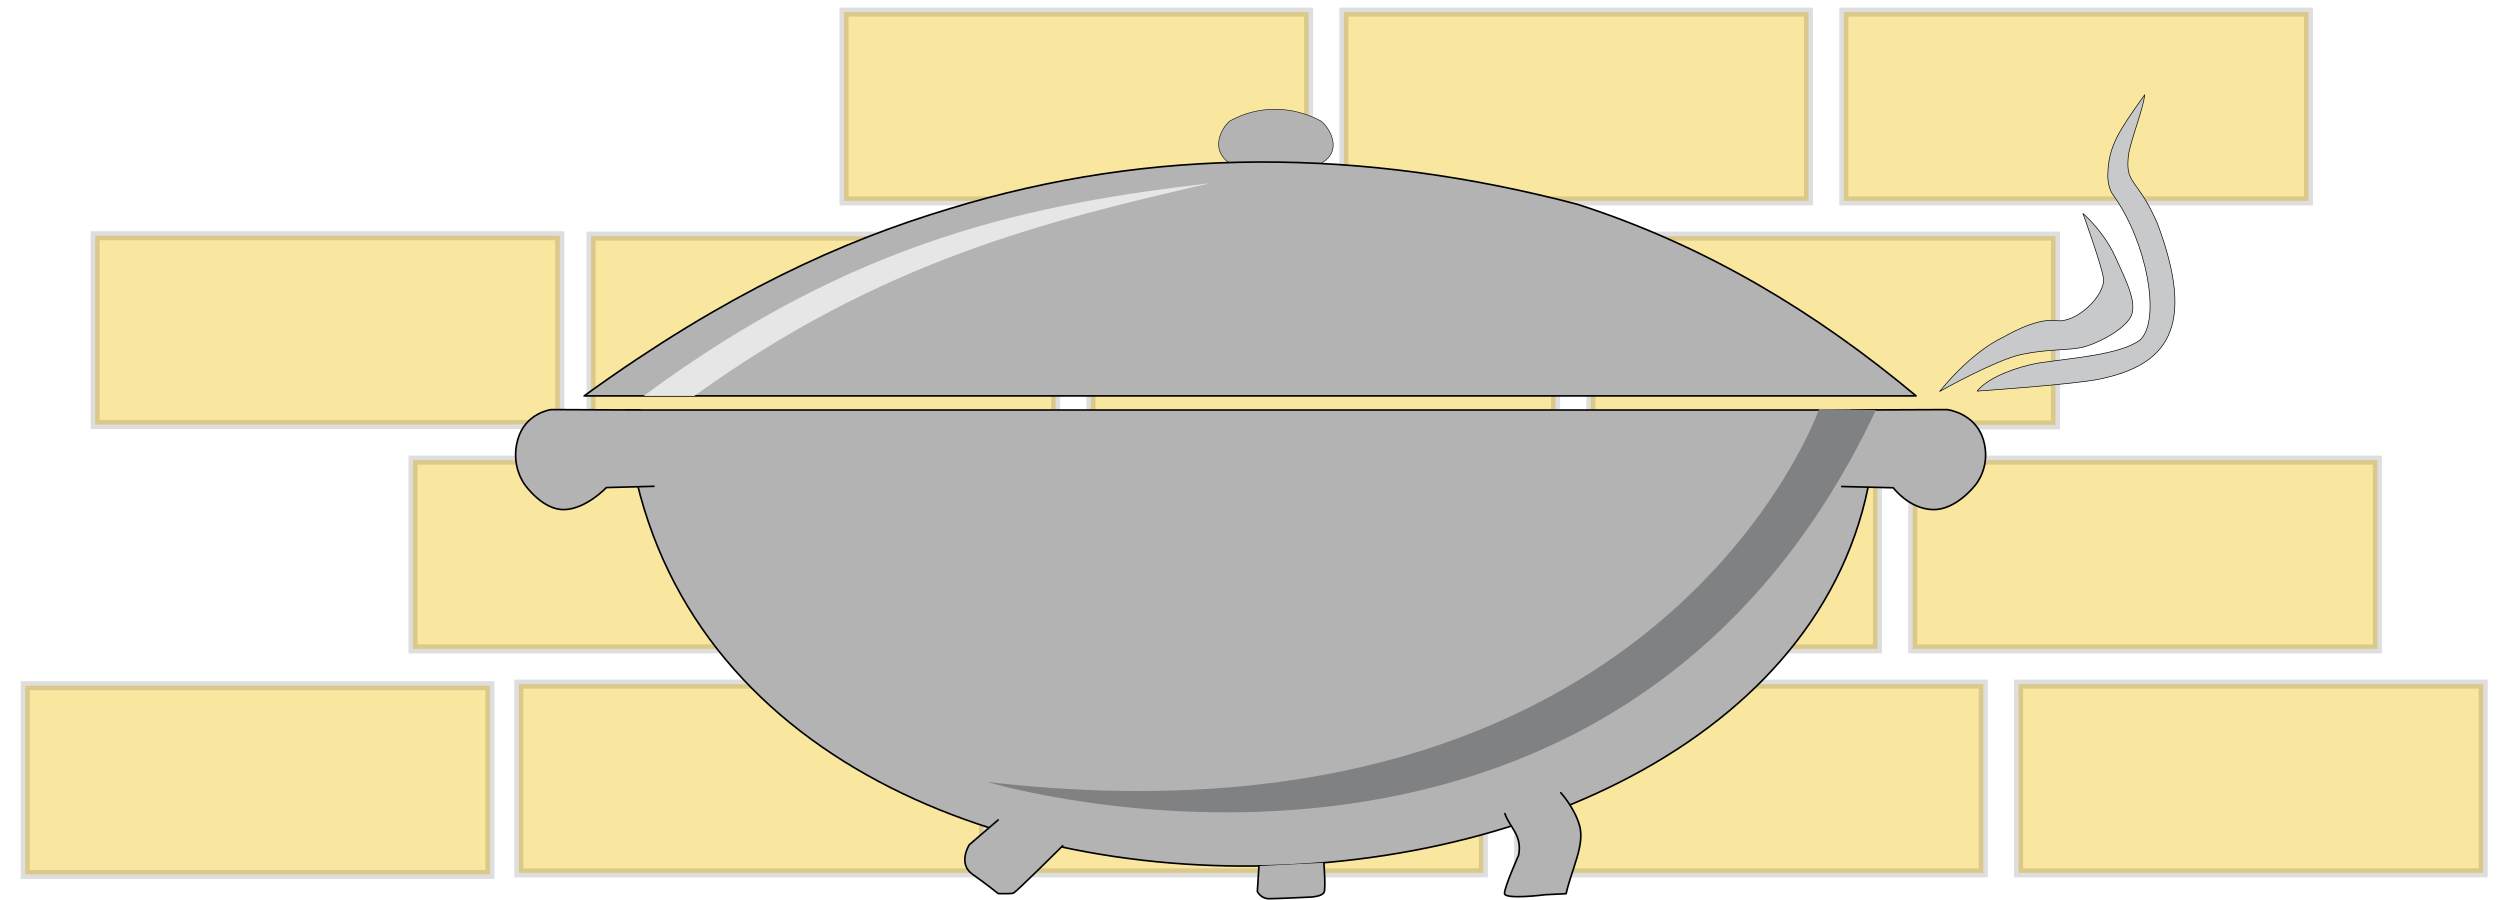 <?xml version="1.0" encoding="UTF-8" standalone="no"?>
<svg
   xmlns:osb="http://www.openswatchbook.org/uri/2009/osb"
   xmlns:dc="http://purl.org/dc/elements/1.1/"
   xmlns:cc="http://creativecommons.org/ns#"
   xmlns:rdf="http://www.w3.org/1999/02/22-rdf-syntax-ns#"
   xmlns:svg="http://www.w3.org/2000/svg"
   xmlns="http://www.w3.org/2000/svg"
   xmlns:xlink="http://www.w3.org/1999/xlink"
   xmlns:sodipodi="http://sodipodi.sourceforge.net/DTD/sodipodi-0.dtd"
   xmlns:inkscape="http://www.inkscape.org/namespaces/inkscape"
   sodipodi:docname="logo-caseirinho-panela-com-fundo.svg"
   inkscape:version="1.0 (4035a4f, 2020-05-01)"
   id="svg1139"
   version="1.1"
   viewBox="0 0 75 27"
   height="27mm"
   width="75mm">
  <defs
     id="defs1133">
    <linearGradient
       inkscape:collect="always"
       xlink:href="#linearGradient1495"
       id="linearGradient1497"
       x1="36.292"
       y1="6.469"
       x2="50.502"
       y2="6.469"
       gradientUnits="userSpaceOnUse"
       gradientTransform="translate(-19.024,19.353)" />
    <linearGradient
       osb:paint="solid"
       id="linearGradient1495">
      <stop
         id="stop1493"
         offset="0"
         style="stop-color:#000000;stop-opacity:1;" />
    </linearGradient>
    <linearGradient
       gradientUnits="userSpaceOnUse"
       y2="6.469"
       x2="50.502"
       y1="6.469"
       x1="36.292"
       id="linearGradient1497-8"
       xlink:href="#linearGradient1495"
       inkscape:collect="always"
       gradientTransform="translate(3.441,12.645)" />
    <linearGradient
       gradientUnits="userSpaceOnUse"
       y2="6.469"
       x2="50.502"
       y1="6.469"
       x1="36.292"
       id="linearGradient1497-7"
       xlink:href="#linearGradient1495"
       inkscape:collect="always"
       gradientTransform="translate(18.438,12.645)" />
    <linearGradient
       gradientUnits="userSpaceOnUse"
       y2="6.469"
       x2="50.502"
       y1="6.469"
       x1="36.292"
       id="linearGradient1497-78"
       xlink:href="#linearGradient1495"
       inkscape:collect="always"
       gradientTransform="translate(33.435,12.645)" />
    <linearGradient
       gradientUnits="userSpaceOnUse"
       y2="6.469"
       x2="50.502"
       y1="6.469"
       x1="36.292"
       id="linearGradient1497-4"
       xlink:href="#linearGradient1495"
       inkscape:collect="always"
       gradientTransform="translate(-4.148,19.365)" />
    <linearGradient
       gradientUnits="userSpaceOnUse"
       y2="6.469"
       x2="50.502"
       y1="6.469"
       x1="36.292"
       id="linearGradient1497-1"
       xlink:href="#linearGradient1495"
       inkscape:collect="always"
       gradientTransform="translate(10.849,19.365)" />
    <linearGradient
       gradientUnits="userSpaceOnUse"
       y2="6.469"
       x2="50.502"
       y1="6.469"
       x1="36.292"
       id="linearGradient1497-5"
       xlink:href="#linearGradient1495"
       inkscape:collect="always"
       gradientTransform="translate(25.846,19.365)" />
    <linearGradient
       gradientUnits="userSpaceOnUse"
       y2="6.469"
       x2="50.502"
       y1="6.469"
       x1="36.292"
       id="linearGradient1497-9"
       xlink:href="#linearGradient1495"
       inkscape:collect="always"
       gradientTransform="translate(-21.123,32.852)" />
    <linearGradient
       gradientTransform="translate(-9.489,26.085)"
       inkscape:collect="always"
       xlink:href="#linearGradient1495"
       id="linearGradient1497-4-7"
       x1="36.292"
       y1="6.469"
       x2="50.502"
       y2="6.469"
       gradientUnits="userSpaceOnUse" />
    <linearGradient
       gradientTransform="translate(5.508,26.085)"
       inkscape:collect="always"
       xlink:href="#linearGradient1495"
       id="linearGradient1497-1-8"
       x1="36.292"
       y1="6.469"
       x2="50.502"
       y2="6.469"
       gradientUnits="userSpaceOnUse" />
    <linearGradient
       gradientTransform="translate(20.505,26.085)"
       inkscape:collect="always"
       xlink:href="#linearGradient1495"
       id="linearGradient1497-5-5"
       x1="36.292"
       y1="6.469"
       x2="50.502"
       y2="6.469"
       gradientUnits="userSpaceOnUse" />
    <linearGradient
       gradientTransform="translate(35.502,26.085)"
       inkscape:collect="always"
       xlink:href="#linearGradient1495"
       id="linearGradient1497-9-8"
       x1="36.292"
       y1="6.469"
       x2="50.502"
       y2="6.469"
       gradientUnits="userSpaceOnUse" />
    <linearGradient
       gradientUnits="userSpaceOnUse"
       y2="6.469"
       x2="50.502"
       y1="6.469"
       x1="36.292"
       id="linearGradient1497-4-7-9"
       xlink:href="#linearGradient1495"
       inkscape:collect="always"
       gradientTransform="translate(-6.314,32.805)" />
    <linearGradient
       gradientUnits="userSpaceOnUse"
       y2="6.469"
       x2="50.502"
       y1="6.469"
       x1="36.292"
       id="linearGradient1497-1-8-5"
       xlink:href="#linearGradient1495"
       inkscape:collect="always"
       gradientTransform="translate(8.683,32.805)" />
    <linearGradient
       gradientUnits="userSpaceOnUse"
       y2="6.469"
       x2="50.502"
       y1="6.469"
       x1="36.292"
       id="linearGradient1497-5-5-6"
       xlink:href="#linearGradient1495"
       inkscape:collect="always"
       gradientTransform="translate(23.68,32.805)" />
    <linearGradient
       gradientUnits="userSpaceOnUse"
       y2="6.469"
       x2="50.502"
       y1="6.469"
       x1="36.292"
       id="linearGradient1497-9-8-3"
       xlink:href="#linearGradient1495"
       inkscape:collect="always"
       gradientTransform="translate(38.677,32.805)" />
  </defs>
  <sodipodi:namedview
     inkscape:window-maximized="0"
     inkscape:window-y="158"
     inkscape:window-x="931"
     inkscape:window-height="1174"
     inkscape:window-width="1252"
     showgrid="false"
     inkscape:document-rotation="0"
     inkscape:current-layer="layer1"
     inkscape:document-units="mm"
     inkscape:cy="141.28095"
     inkscape:cx="140.27863"
     inkscape:zoom="1.979899"
     inkscape:pageshadow="2"
     inkscape:pageopacity="0.0"
     borderopacity="1.0"
     bordercolor="#666666"
     pagecolor="#ffffff"
     id="base" />
  <g
     id="layer1"
     inkscape:groupmode="layer"
     inkscape:label="Layer 1">
    <g
       transform="translate(-14.548,-15.919)"
       id="g4106">
      <rect
         style="opacity:1;fill:#fae79f;fill-opacity:1;stroke:url(#linearGradient1497);stroke-width:0.271;stroke-opacity:0.129"
         id="rect1491"
         width="13.939"
         height="5.662"
         x="17.403"
         y="22.991" />
      <rect
         y="16.283"
         x="39.868"
         height="5.662"
         width="13.939"
         id="rect1491-1"
         style="opacity:1;fill:#fae79f;fill-opacity:1;stroke:url(#linearGradient1497-8);stroke-width:0.271;stroke-opacity:0.129" />
      <rect
         y="16.283"
         x="54.865"
         height="5.662"
         width="13.939"
         id="rect1491-8"
         style="opacity:1;fill:#fae79f;fill-opacity:1;stroke:url(#linearGradient1497-7);stroke-width:0.271;stroke-opacity:0.129" />
      <rect
         y="16.283"
         x="69.863"
         height="5.662"
         width="13.939"
         id="rect1491-7"
         style="opacity:1;fill:#fae79f;fill-opacity:1;stroke:url(#linearGradient1497-78);stroke-width:0.271;stroke-opacity:0.129" />
      <rect
         y="23.003"
         x="32.279"
         height="5.662"
         width="13.939"
         id="rect1491-9"
         style="opacity:1;fill:#fae79f;fill-opacity:1;stroke:url(#linearGradient1497-4);stroke-width:0.271;stroke-opacity:0.129" />
      <rect
         y="23.003"
         x="47.276"
         height="5.662"
         width="13.939"
         id="rect1491-5"
         style="opacity:1;fill:#fae79f;fill-opacity:1;stroke:url(#linearGradient1497-1);stroke-width:0.271;stroke-opacity:0.129" />
      <rect
         y="23.003"
         x="62.274"
         height="5.662"
         width="13.939"
         id="rect1491-2"
         style="opacity:1;fill:#fae79f;fill-opacity:1;stroke:url(#linearGradient1497-5);stroke-width:0.271;stroke-opacity:0.129" />
      <rect
         y="36.49"
         x="15.305"
         height="5.662"
         width="13.939"
         id="rect1491-20"
         style="opacity:1;fill:#fae79f;fill-opacity:1;stroke:url(#linearGradient1497-9);stroke-width:0.271;stroke-opacity:0.129" />
      <rect
         style="opacity:1;fill:#fae79f;fill-opacity:1;stroke:url(#linearGradient1497-4-7);stroke-width:0.271;stroke-opacity:0.129"
         id="rect1491-9-3"
         width="13.939"
         height="5.662"
         x="26.938"
         y="29.723" />
      <rect
         style="opacity:1;fill:#fae79f;fill-opacity:1;stroke:url(#linearGradient1497-1-8);stroke-width:0.271;stroke-opacity:0.129"
         id="rect1491-5-0"
         width="13.939"
         height="5.662"
         x="41.935"
         y="29.723" />
      <rect
         style="opacity:1;fill:#fae79f;fill-opacity:1;stroke:url(#linearGradient1497-5-5);stroke-width:0.271;stroke-opacity:0.129"
         id="rect1491-2-6"
         width="13.939"
         height="5.662"
         x="56.933"
         y="29.723" />
      <rect
         style="opacity:1;fill:#fae79f;fill-opacity:1;stroke:url(#linearGradient1497-9-8);stroke-width:0.271;stroke-opacity:0.129"
         id="rect1491-20-2"
         width="13.939"
         height="5.662"
         x="71.93"
         y="29.723" />
      <rect
         y="36.443"
         x="30.113"
         height="5.662"
         width="13.939"
         id="rect1491-9-3-6"
         style="opacity:1;fill:#fae79f;fill-opacity:1;stroke:url(#linearGradient1497-4-7-9);stroke-width:0.271;stroke-opacity:0.129" />
      <rect
         y="36.443"
         x="45.11"
         height="5.662"
         width="13.939"
         id="rect1491-5-0-3"
         style="opacity:1;fill:#fae79f;fill-opacity:1;stroke:url(#linearGradient1497-1-8-5);stroke-width:0.271;stroke-opacity:0.129" />
      <rect
         y="36.443"
         x="60.108"
         height="5.662"
         width="13.939"
         id="rect1491-2-6-0"
         style="opacity:1;fill:#fae79f;fill-opacity:1;stroke:url(#linearGradient1497-5-5-6);stroke-width:0.271;stroke-opacity:0.129" />
      <rect
         y="36.443"
         x="75.105"
         height="5.662"
         width="13.939"
         id="rect1491-20-2-8"
         style="opacity:1;fill:#fae79f;fill-opacity:1;stroke:url(#linearGradient1497-9-8-3);stroke-width:0.271;stroke-opacity:0.129" />
    </g>
    <g
       transform="translate(-14.548,-15.919)"
       id="g4138">
      <path
         style="opacity:1;fill:#b3b3b3;stroke:#000000;stroke-width:0.017;stroke-linecap:round;stroke-linejoin:round;stroke-miterlimit:4;stroke-dasharray:none;stroke-opacity:1"
         d="m 51.438,20.817 c -0.615,-0.422 -0.229,-1.072 0,-1.265 0.832,-0.467 1.853,-0.479 2.742,0 0.253,0.194 0.675,0.897 0,1.265 z"
         id="path1468"
         sodipodi:nodetypes="ccccc" />
      <path
         style="fill:#b3b3b3;stroke:#000000;stroke-width:0.05;stroke-linecap:round;stroke-linejoin:round;stroke-miterlimit:4;stroke-dasharray:none;stroke-opacity:1"
         d="m 32.072,27.796 c 4.26,-3.086 7.762,-4.655 10.958,-5.613 6.098,-1.87 12.388,-1.828 18.843,-0.134 3.866,1.242 7.18,3.259 10.156,5.746 z"
         id="path1472"
         sodipodi:nodetypes="ccccc" />
      <path
         style="fill:#c8c9cb;fill-opacity:0.996;stroke:#000000;stroke-width:0.02;stroke-linecap:butt;stroke-linejoin:round;stroke-miterlimit:4;stroke-dasharray:none;stroke-dashoffset:0;stroke-opacity:1"
         d="m 72.737,27.663 c 1.039,-1.276 1.914,-1.63 1.914,-1.63 0,0 0.968,-0.588 1.583,-0.496 0.614,0.092 1.488,-0.772 1.417,-1.276 -0.054,-0.381 -0.614,-1.937 -0.614,-1.937 0,0 0.614,0.52 0.969,1.299 0.354,0.78 0.709,1.465 0.425,1.866 -0.283,0.402 -1.016,0.756 -1.417,0.85 -0.402,0.095 -1.039,0.047 -1.819,0.213 -0.78,0.165 -2.457,1.11 -2.457,1.11 z"
         id="path1474"
         sodipodi:nodetypes="ccsscssssc" />
      <path
         sodipodi:nodetypes="cccsscscccc"
         id="path1474-2"
         d="m 73.863,27.65 c 0.37,-0.454 1.275,-0.733 1.799,-0.833 0.959,-0.151 2.501,-0.247 3.091,-0.702 0.626,-0.582 0.224,-2.924 -0.827,-4.37 -0.075,-0.104 -0.147,-0.326 -0.144,-0.563 0.013,-0.889 0.336,-1.332 1.106,-2.419 -0.036,0.419 -0.441,1.407 -0.49,1.845 -0.095,0.857 0.294,0.671 0.875,2.023 1.182,3.157 0.253,4.242 -1.723,4.658 -0.78,0.165 -3.688,0.363 -3.688,0.363 z"
         style="fill:#c8c9cb;fill-opacity:0.996;stroke:#000000;stroke-width:0.02;stroke-linecap:butt;stroke-linejoin:round;stroke-miterlimit:4;stroke-dasharray:none;stroke-dashoffset:0;stroke-opacity:1" />
      <path
         style="fill:#b3b3b3;stroke:#000000;stroke-width:0.05;stroke-linecap:round;stroke-linejoin:round;stroke-miterlimit:4;stroke-dasharray:none;stroke-opacity:1"
         d="m 33.307,28.219 c 1.651,19.238 37.469,17.22 37.519,-3e-6 z"
         id="path3231"
         sodipodi:nodetypes="ccc" />
      <path
         style="fill:#b3b3b3;stroke:#000000;stroke-width:0.05;stroke-linecap:round;stroke-linejoin:round;stroke-miterlimit:4;stroke-dasharray:none;stroke-opacity:1"
         d="m 33.739,28.219 -2.656,-0.012 c 0,0 -0.775,0.095 -1.002,0.898 -0.227,0.803 0.214,1.358 0.214,1.358 0,0 0.534,0.768 1.189,0.744 0.655,-0.024 1.256,-0.661 1.256,-0.661 l 1.427,-0.038"
         id="path3233" />
      <path
         id="path3233-8"
         d="m 70.082,28.219 2.879,-0.012 c 0,0 0.84,0.095 1.086,0.898 0.246,0.803 -0.232,1.358 -0.232,1.358 0,0 -0.579,0.768 -1.289,0.744 -0.71,-0.024 -1.18,-0.655 -1.18,-0.655 l -1.546,-0.038"
         style="fill:#b3b3b3;stroke:#000000;stroke-width:0.05;stroke-linecap:round;stroke-linejoin:round;stroke-miterlimit:4;stroke-dasharray:none;stroke-opacity:1"
         sodipodi:nodetypes="ccscscc" />
      <path
         style="fill:#b3b3b3;stroke:#000000;stroke-width:0.05;stroke-linecap:round;stroke-linejoin:round;stroke-miterlimit:4;stroke-dasharray:none;stroke-opacity:1"
         d="m 59.695,40.327 c 0.138,0.416 0.529,0.642 0.412,1.248 0,0 -0.423,0.947 -0.424,1.145 -0.002,0.198 1.229,0.04 1.229,0.04 l 0.619,-0.03 c 0.178,-0.774 0.556,-1.439 0.409,-2.027 -0.154,-0.554 -0.57,-1.004 -0.57,-1.004"
         id="path3250"
         sodipodi:nodetypes="ccccccc" />
      <path
         style="fill:#b3b3b3;stroke:#000000;stroke-width:0.05;stroke-linecap:round;stroke-linejoin:round;stroke-miterlimit:4;stroke-dasharray:none;stroke-opacity:1"
         d="m 52.317,41.898 -0.049,0.765 c 0,0 0.1,0.217 0.351,0.217 0.251,0 1.27,-0.05 1.27,-0.05 0,0 0.334,-0.017 0.384,-0.15 0.05,-0.134 -0.009,-0.879 -0.009,-0.879"
         id="path3252" />
      <path
         style="fill:#b3b3b3;stroke:#000000;stroke-width:0.05;stroke-linecap:round;stroke-linejoin:round;stroke-miterlimit:4;stroke-dasharray:none;stroke-opacity:1"
         d="m 44.492,40.518 -0.865,0.742 c 0,0 -0.358,0.566 0.096,0.887 0.454,0.322 0.771,0.579 0.771,0.579 0,0 0.372,0.013 0.454,-0.013 0.083,-0.026 1.481,-1.422 1.481,-1.422"
         id="path3254" />
      <path
         style="fill:#808183;fill-opacity:0.996;stroke:#000000;stroke-width:0;stroke-linecap:butt;stroke-linejoin:miter;stroke-miterlimit:4;stroke-dasharray:none;stroke-opacity:1"
         d="m 70.826,28.219 -1.704,-0.033 c 0,0 -4.711,13.531 -24.956,11.192 0,0 18.742,5.646 26.66,-11.159 z"
         id="path3266"
         sodipodi:nodetypes="cccc" />
      <path
         style="fill:#e6e6e6;fill-opacity:0.996;stroke:#000000;stroke-width:0;stroke-linecap:butt;stroke-linejoin:miter;stroke-miterlimit:4;stroke-dasharray:none;stroke-opacity:1"
         d="m 33.86,27.796 h 1.52 c 5.627,-4.06 10.554,-5.245 15.468,-6.381 -5.244,0.615 -10.603,1.643 -16.988,6.381 z"
         id="path3285"
         sodipodi:nodetypes="cccc" />
    </g>
  </g>
</svg>
